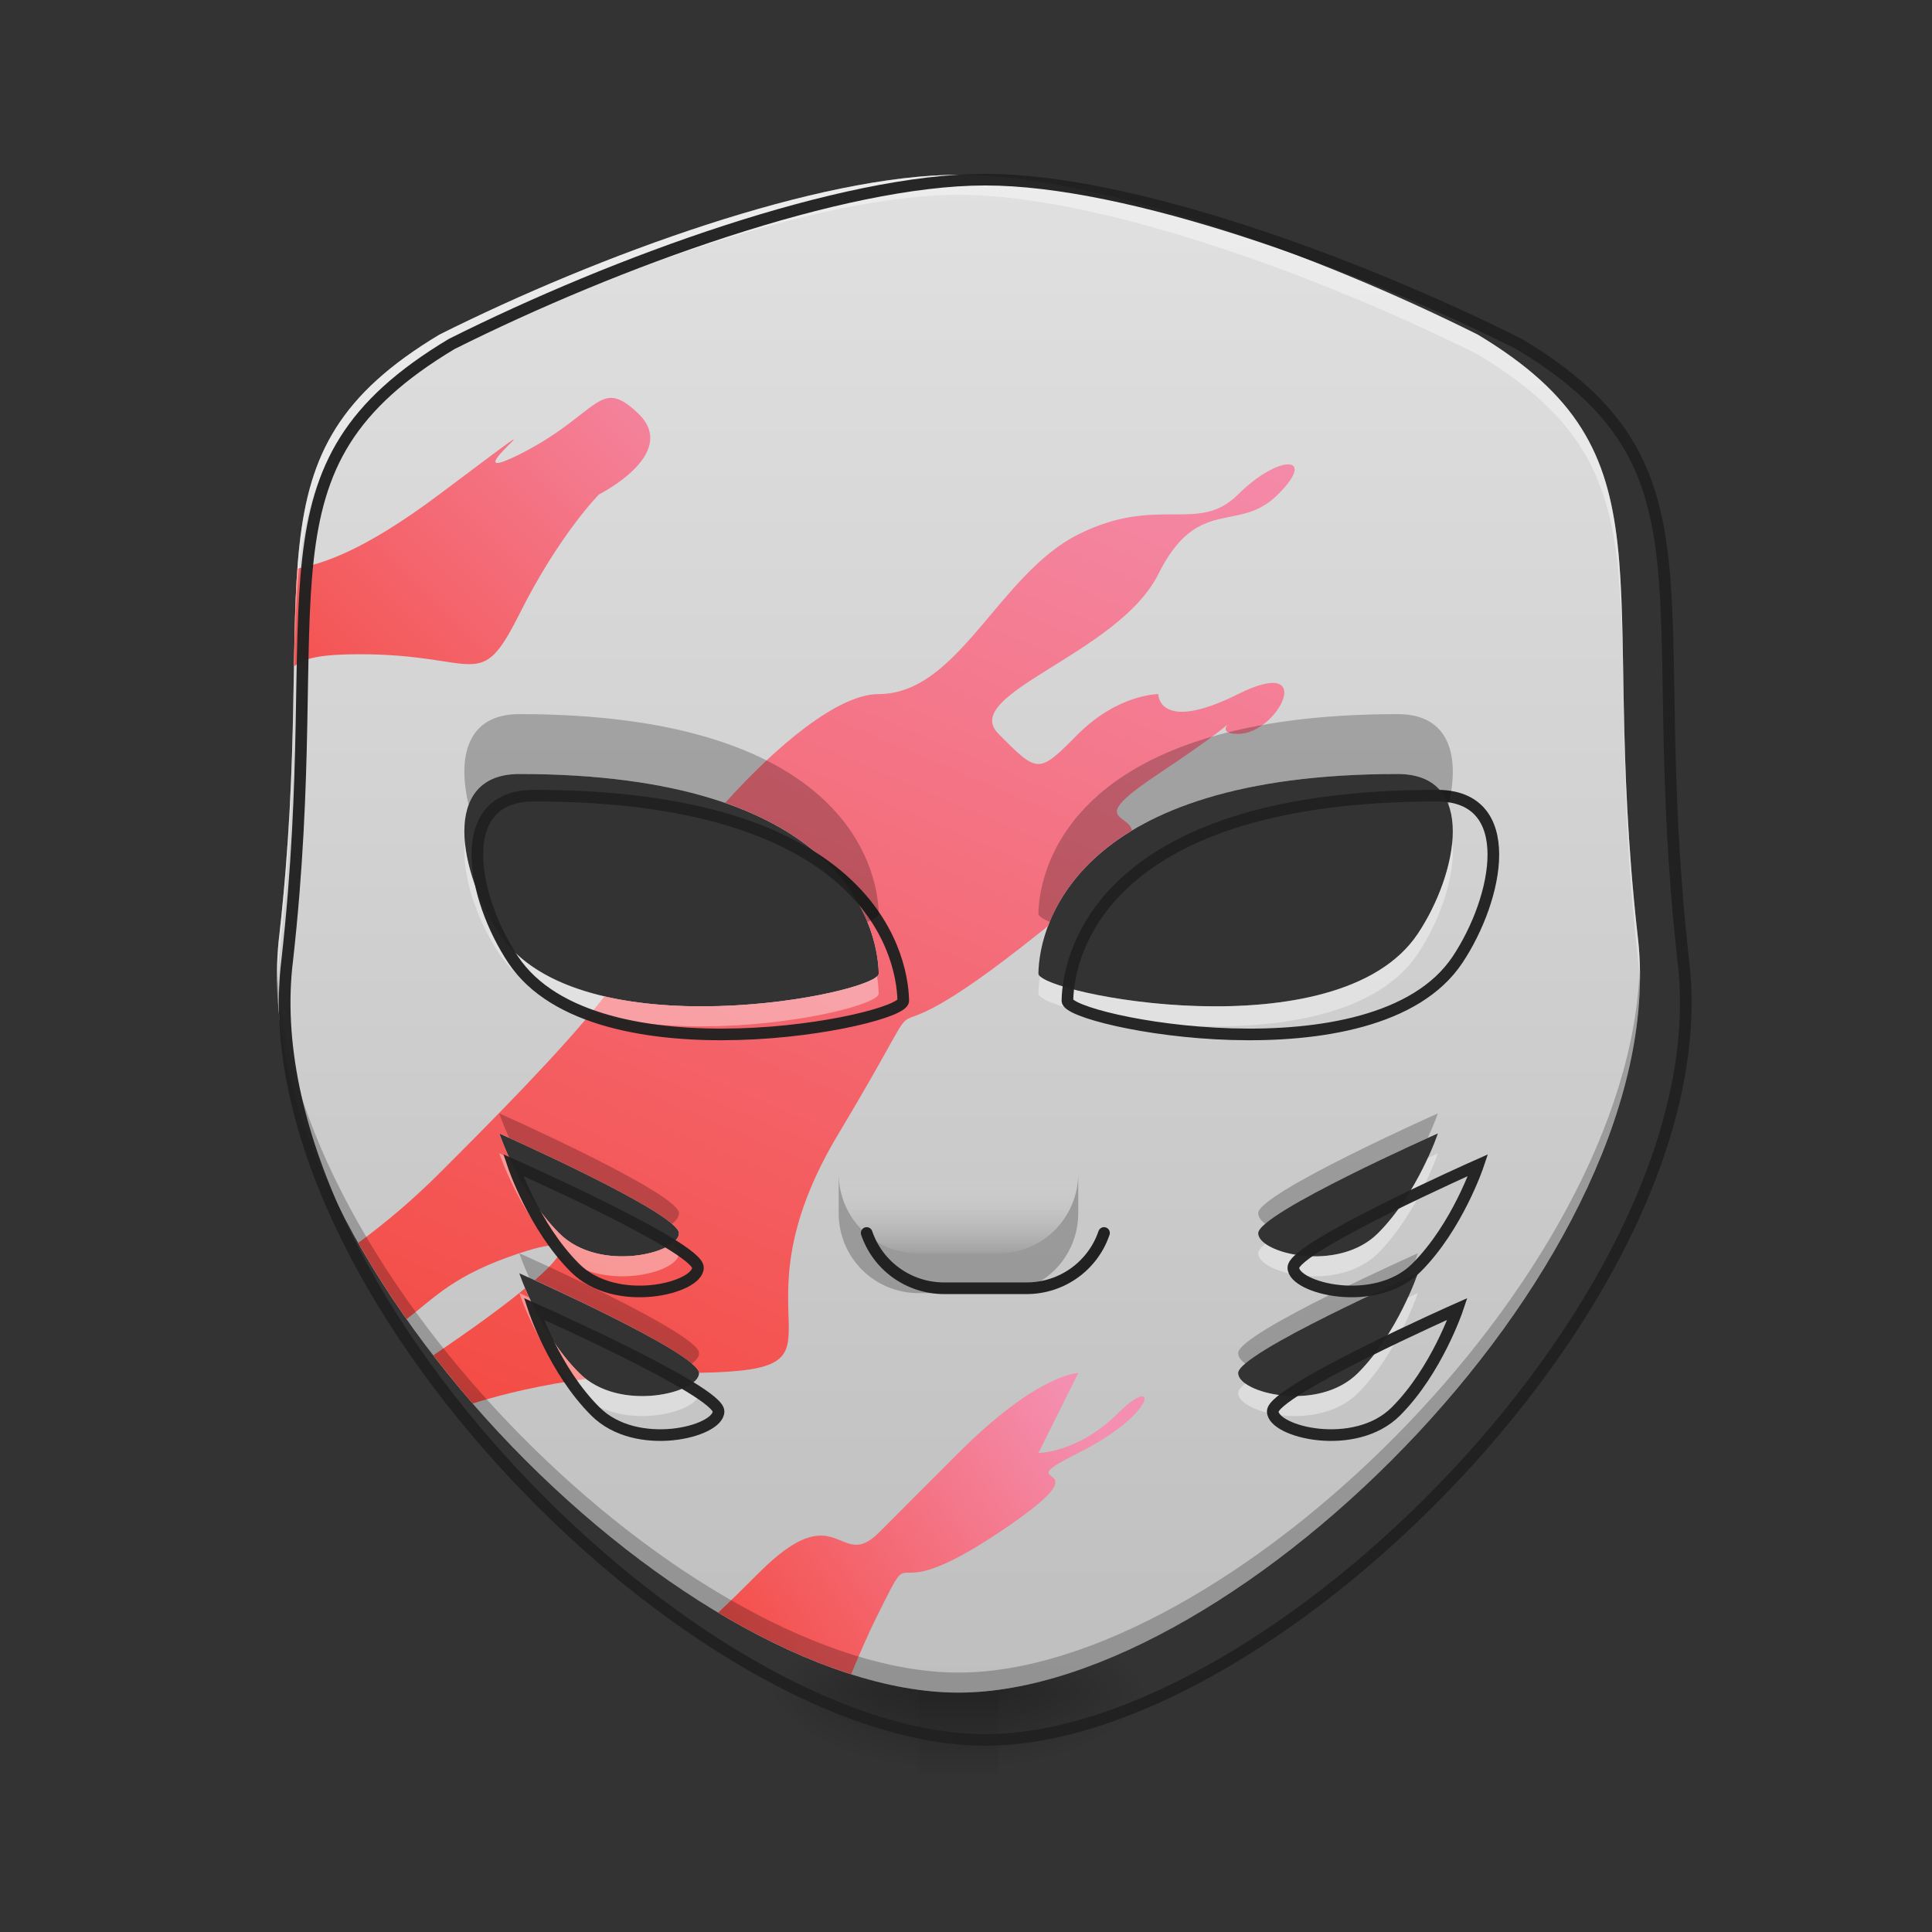 <?xml version="1.0" encoding="UTF-8"?>
<svg xmlns="http://www.w3.org/2000/svg" xmlns:xlink="http://www.w3.org/1999/xlink" width="32px" height="32px" viewBox="0 0 32 32" version="1.1">
<rect x="0" y="0" width="32" height="32" fill="#333333" stroke="none"/>
<defs>
<linearGradient id="linear0" gradientUnits="userSpaceOnUse" x1="254" y1="233.5" x2="254" y2="254.667" gradientTransform="matrix(0.063,0,0,0.063,-0,13.439)">
<stop offset="0" style="stop-color:rgb(0%,0%,0%);stop-opacity:0.275;"/>
<stop offset="1" style="stop-color:rgb(0%,0%,0%);stop-opacity:0;"/>
</linearGradient>
<radialGradient id="radial0" gradientUnits="userSpaceOnUse" cx="450.909" cy="189.579" fx="450.909" fy="189.579" r="21.167" gradientTransform="matrix(0,-0.078,-0.141,-0,42.869,63.595)">
<stop offset="0" style="stop-color:rgb(0%,0%,0%);stop-opacity:0.314;"/>
<stop offset="0.222" style="stop-color:rgb(0%,0%,0%);stop-opacity:0.275;"/>
<stop offset="1" style="stop-color:rgb(0%,0%,0%);stop-opacity:0;"/>
</radialGradient>
<radialGradient id="radial1" gradientUnits="userSpaceOnUse" cx="450.909" cy="189.579" fx="450.909" fy="189.579" r="21.167" gradientTransform="matrix(-0,0.078,0.141,0,-11.116,-7.527)">
<stop offset="0" style="stop-color:rgb(0%,0%,0%);stop-opacity:0.314;"/>
<stop offset="0.222" style="stop-color:rgb(0%,0%,0%);stop-opacity:0.275;"/>
<stop offset="1" style="stop-color:rgb(0%,0%,0%);stop-opacity:0;"/>
</radialGradient>
<radialGradient id="radial2" gradientUnits="userSpaceOnUse" cx="450.909" cy="189.579" fx="450.909" fy="189.579" r="21.167" gradientTransform="matrix(-0,-0.078,0.141,-0,-11.116,63.595)">
<stop offset="0" style="stop-color:rgb(0%,0%,0%);stop-opacity:0.314;"/>
<stop offset="0.222" style="stop-color:rgb(0%,0%,0%);stop-opacity:0.275;"/>
<stop offset="1" style="stop-color:rgb(0%,0%,0%);stop-opacity:0;"/>
</radialGradient>
<radialGradient id="radial3" gradientUnits="userSpaceOnUse" cx="450.909" cy="189.579" fx="450.909" fy="189.579" r="21.167" gradientTransform="matrix(0,0.078,-0.141,0,42.869,-7.527)">
<stop offset="0" style="stop-color:rgb(0%,0%,0%);stop-opacity:0.314;"/>
<stop offset="0.222" style="stop-color:rgb(0%,0%,0%);stop-opacity:0.275;"/>
<stop offset="1" style="stop-color:rgb(0%,0%,0%);stop-opacity:0;"/>
</radialGradient>
<linearGradient id="linear1" gradientUnits="userSpaceOnUse" x1="960" y1="1735.118" x2="960" y2="175.118" gradientTransform="matrix(0.017,0,0,0.017,0,0)">
<stop offset="0" style="stop-color:rgb(74.118%,74.118%,74.118%);stop-opacity:1;"/>
<stop offset="1" style="stop-color:rgb(87.843%,87.843%,87.843%);stop-opacity:1;"/>
</linearGradient>
<linearGradient id="linear2" gradientUnits="userSpaceOnUse" x1="169.333" y1="222.917" x2="317.5" y2="-126.333" gradientTransform="matrix(0.063,0,0,0.063,0,13.439)">
<stop offset="0" style="stop-color:rgb(95.686%,26.275%,21.176%);stop-opacity:1;"/>
<stop offset="1" style="stop-color:rgb(95.686%,56.078%,69.412%);stop-opacity:1;"/>
</linearGradient>
<linearGradient id="linear3" gradientUnits="userSpaceOnUse" x1="179.917" y1="233.5" x2="285.75" y2="159.417" gradientTransform="matrix(0.063,0,0,0.063,0,13.439)">
<stop offset="0" style="stop-color:rgb(95.686%,26.275%,21.176%);stop-opacity:1;"/>
<stop offset="1" style="stop-color:rgb(95.686%,56.078%,69.412%);stop-opacity:1;"/>
</linearGradient>
<linearGradient id="linear4" gradientUnits="userSpaceOnUse" x1="63.5" y1="0.667" x2="190.5" y2="-126.333" gradientTransform="matrix(0.063,0,0,0.063,0,13.439)">
<stop offset="0" style="stop-color:rgb(95.686%,26.275%,21.176%);stop-opacity:1;"/>
<stop offset="1" style="stop-color:rgb(95.686%,56.078%,69.412%);stop-opacity:1;"/>
</linearGradient>
<linearGradient id="linear5" gradientUnits="userSpaceOnUse" x1="254" y1="127.667" x2="254" y2="106.5" gradientTransform="matrix(0.063,0,0,0.063,0,12.777)">
<stop offset="0" style="stop-color:rgb(0%,0%,0%);stop-opacity:0.223;"/>
<stop offset="1" style="stop-color:rgb(100%,100%,100%);stop-opacity:0;"/>
</linearGradient>
</defs>
<g id="surface1">
<path style=" stroke:none;fill-rule:nonzero;fill:url(#linear0);" d="M 15.215 27.938 L 16.539 27.938 L 16.539 29.406 L 15.215 29.406 Z M 15.215 27.938 "/>
<path style=" stroke:none;fill-rule:nonzero;fill:url(#radial0);" d="M 16.539 28.035 L 19.184 28.035 L 19.184 26.711 L 16.539 26.711 Z M 16.539 28.035 "/>
<path style=" stroke:none;fill-rule:nonzero;fill:url(#radial1);" d="M 15.215 28.035 L 12.57 28.035 L 12.57 29.355 L 15.215 29.355 Z M 15.215 28.035 "/>
<path style=" stroke:none;fill-rule:nonzero;fill:url(#radial2);" d="M 15.215 28.035 L 12.57 28.035 L 12.57 26.711 L 15.215 26.711 Z M 15.215 28.035 "/>
<path style=" stroke:none;fill-rule:nonzero;fill:url(#radial3);" d="M 16.539 28.035 L 19.184 28.035 L 19.184 29.355 L 16.539 29.355 Z M 16.539 28.035 "/>
<path style=" stroke:none;fill-rule:nonzero;fill:url(#linear1);" d="M 15.875 2.895 C 13.562 2.895 9.922 4.219 7.277 5.543 C 3.969 7.527 5.293 9.512 4.629 15.465 C 3.969 20.758 11.246 28.035 15.875 28.035 C 20.508 28.035 27.785 20.758 27.121 15.465 C 26.461 9.512 27.785 7.527 24.477 5.543 C 21.832 4.219 18.191 2.895 15.875 2.895 Z M 8.602 12.82 C 13.891 12.82 14.535 15.281 14.555 16.125 C 14.555 16.457 9.594 17.449 8.27 15.465 C 7.609 14.473 7.277 12.82 8.602 12.82 Z M 23.152 12.82 C 24.477 12.82 24.145 14.473 23.484 15.465 C 22.16 17.449 17.199 16.457 17.199 16.125 C 17.215 15.281 17.859 12.82 23.152 12.82 Z M 8.27 18.773 C 8.27 18.773 11.246 20.094 11.246 20.426 C 11.246 20.758 9.922 21.09 9.262 20.426 C 8.602 19.766 8.27 18.773 8.27 18.773 Z M 23.816 18.773 C 23.816 18.773 23.484 19.766 22.824 20.426 C 22.16 21.09 20.84 20.758 20.84 20.426 C 20.84 20.094 23.816 18.773 23.816 18.773 Z M 8.602 21.09 C 8.602 21.09 11.578 22.41 11.578 22.742 C 11.578 23.074 10.254 23.402 9.594 22.742 C 8.93 22.082 8.602 21.09 8.602 21.09 Z M 23.484 21.09 C 23.484 21.09 23.152 22.082 22.492 22.742 C 21.832 23.402 20.508 23.074 20.508 22.742 C 20.508 22.41 23.484 21.09 23.484 21.09 Z M 23.484 21.09 "/>
<path style=" stroke:none;fill-rule:nonzero;fill:url(#linear2);" d="M 21.336 7.691 C 21.168 7.691 20.84 7.859 20.508 8.188 C 19.844 8.852 19.184 8.188 17.859 8.852 C 16.539 9.512 15.875 11.496 14.555 11.496 C 13.875 11.496 12.852 12.363 12.012 13.297 C 14.199 14.059 14.543 15.516 14.555 16.125 C 14.555 16.367 11.949 16.953 10.012 16.504 C 9.324 17.383 8.156 18.555 7.277 19.434 C 6.809 19.902 6.344 20.285 5.934 20.586 C 6.176 21.016 6.445 21.438 6.734 21.848 C 7.215 21.484 7.508 21.121 8.602 20.758 C 9.477 20.465 9.449 20.691 8.859 21.203 C 9.578 21.531 11.562 22.465 11.578 22.738 C 14.371 22.691 11.977 21.961 13.891 18.773 C 15.875 15.465 13.891 18.109 17.199 15.465 C 17.254 15.422 17.309 15.379 17.359 15.336 C 17.551 14.832 17.949 14.238 18.75 13.754 C 18.68 13.461 18.016 13.598 19.184 12.82 C 21.168 11.496 19.844 12.156 20.508 12.156 C 21.168 12.156 21.832 10.836 20.508 11.496 C 19.184 12.156 19.184 11.496 19.184 11.496 C 19.184 11.496 18.523 11.496 17.859 12.156 C 17.199 12.82 17.199 12.82 16.539 12.156 C 15.875 11.496 18.523 10.836 19.184 9.512 C 19.844 8.188 20.508 8.852 21.168 8.188 C 21.5 7.859 21.5 7.691 21.336 7.691 Z M 8.27 18.773 C 8.27 18.773 11.246 20.094 11.246 20.426 C 11.246 20.758 9.922 21.09 9.262 20.426 C 8.602 19.766 8.27 18.773 8.27 18.773 Z M 8.695 21.34 C 8.328 21.645 7.805 22.023 7.176 22.449 C 7.387 22.719 7.602 22.984 7.828 23.246 C 8.355 23.082 8.984 22.934 9.703 22.84 C 9.664 22.809 9.629 22.777 9.594 22.742 C 9.137 22.289 8.84 21.676 8.695 21.34 Z M 8.695 21.34 "/>
<path style=" stroke:none;fill-rule:nonzero;fill:url(#linear3);" d="M 17.859 22.742 C 17.859 22.742 17.199 22.742 15.875 24.066 L 14.555 25.387 C 13.891 26.051 13.891 24.727 12.57 26.051 C 12.297 26.324 12.078 26.539 11.895 26.711 C 12.637 27.152 13.383 27.504 14.098 27.73 C 14.215 27.449 14.352 27.113 14.555 26.711 C 15.215 25.387 14.555 26.711 16.539 25.387 C 18.523 24.066 16.539 24.727 17.859 24.066 C 19.184 23.402 19.184 22.742 18.523 23.402 C 17.859 24.066 17.199 24.066 17.199 24.066 Z M 17.859 22.742 "/>
<path style=" stroke:none;fill-rule:nonzero;fill:url(#linear4);" d="M 10.117 6.59 C 9.805 6.598 9.531 7.062 8.602 7.527 C 7.277 8.188 9.922 6.203 7.277 8.188 C 6 9.145 5.34 9.332 4.926 9.418 C 4.891 9.902 4.879 10.438 4.871 11.039 C 5.023 10.902 5.316 10.836 5.953 10.836 C 7.938 10.836 7.938 11.496 8.602 10.172 C 9.262 8.852 9.922 8.188 9.922 8.188 C 9.922 8.188 11.246 7.527 10.586 6.863 C 10.387 6.668 10.25 6.59 10.117 6.59 Z M 10.117 6.59 "/>
<path style=" stroke:none;fill-rule:nonzero;fill:url(#linear5);" d="M 15.215 17.449 L 16.539 17.449 C 17.27 17.449 17.859 18.043 17.859 18.773 L 17.859 19.434 C 17.859 20.164 17.27 20.758 16.539 20.758 L 15.215 20.758 C 14.484 20.758 13.891 20.164 13.891 19.434 L 13.891 18.773 C 13.891 18.043 14.484 17.449 15.215 17.449 Z M 15.215 17.449 "/>
<path style=" stroke:none;fill-rule:nonzero;fill:rgb(0%,0%,0%);fill-opacity:0.235;" d="M 13.891 19.434 L 13.891 20.094 C 13.891 20.828 14.48 21.418 15.215 21.418 L 16.539 21.418 C 17.27 21.418 17.859 20.828 17.859 20.094 L 17.859 19.434 C 17.859 20.168 17.27 20.758 16.539 20.758 L 15.215 20.758 C 14.48 20.758 13.891 20.168 13.891 19.434 Z M 13.891 19.434 "/>
<path style=" stroke:none;fill-rule:nonzero;fill:rgb(0%,0%,0%);fill-opacity:0.235;" d="M 4.59 15.992 C 4.445 21.227 11.398 28.035 15.875 28.035 C 20.355 28.035 27.309 21.227 27.16 15.992 C 27.02 21.18 20.262 27.703 15.875 27.703 C 11.492 27.703 4.734 21.18 4.59 15.992 Z M 8.27 18.441 C 8.27 18.441 8.324 18.609 8.434 18.848 C 8.969 19.09 10.664 19.875 11.129 20.27 C 11.203 20.215 11.246 20.156 11.246 20.094 C 11.246 19.766 8.27 18.441 8.27 18.441 Z M 23.816 18.441 C 23.816 18.441 20.84 19.766 20.84 20.094 C 20.84 20.156 20.883 20.215 20.957 20.27 C 21.418 19.875 23.117 19.09 23.648 18.848 C 23.758 18.609 23.816 18.441 23.816 18.441 Z M 8.602 20.758 C 8.602 20.758 8.656 20.922 8.766 21.164 C 9.297 21.402 10.996 22.188 11.457 22.586 C 11.535 22.531 11.578 22.473 11.578 22.41 C 11.578 22.082 8.602 20.758 8.602 20.758 Z M 23.484 20.758 C 23.484 20.758 20.508 22.082 20.508 22.41 C 20.508 22.473 20.551 22.531 20.625 22.586 C 21.09 22.188 22.785 21.402 23.32 21.164 C 23.43 20.922 23.484 20.758 23.484 20.758 Z M 23.484 20.758 "/>
<path style=" stroke:none;fill-rule:nonzero;fill:rgb(100%,100%,100%);fill-opacity:0.392;" d="M 15.875 2.895 C 13.562 2.895 9.922 4.219 7.277 5.543 C 3.969 7.527 5.293 9.512 4.629 15.465 C 4.594 15.746 4.582 16.031 4.59 16.324 C 4.598 16.145 4.609 15.969 4.629 15.797 C 5.293 9.844 3.969 7.859 7.277 5.871 C 9.922 4.551 13.562 3.227 15.875 3.227 C 18.191 3.227 21.832 4.551 24.477 5.871 C 27.785 7.859 26.461 9.844 27.121 15.797 C 27.145 15.969 27.156 16.145 27.16 16.324 C 27.172 16.031 27.156 15.746 27.121 15.465 C 26.461 9.512 27.785 7.527 24.477 5.543 C 21.832 4.219 18.191 2.895 15.875 2.895 Z M 7.699 13.941 C 7.641 14.504 7.906 15.25 8.27 15.797 C 9.594 17.781 14.555 16.789 14.555 16.457 C 14.551 16.375 14.543 16.277 14.527 16.172 C 14.141 16.535 9.535 17.367 8.27 15.465 C 7.973 15.02 7.742 14.441 7.699 13.941 Z M 24.055 13.941 C 24.012 14.441 23.781 15.02 23.484 15.465 C 22.215 17.367 17.609 16.535 17.227 16.172 C 17.207 16.277 17.199 16.375 17.199 16.457 C 17.199 16.789 22.16 17.781 23.484 15.797 C 23.848 15.25 24.113 14.504 24.055 13.941 Z M 8.27 19.102 C 8.27 19.102 8.602 20.094 9.262 20.758 C 9.922 21.418 11.246 21.09 11.246 20.758 C 11.246 20.719 11.203 20.664 11.129 20.602 C 10.789 20.844 9.805 20.969 9.262 20.426 C 8.867 20.035 8.594 19.527 8.434 19.18 C 8.332 19.133 8.27 19.102 8.27 19.102 Z M 23.816 19.102 C 23.816 19.102 23.75 19.133 23.648 19.18 C 23.488 19.527 23.215 20.035 22.824 20.426 C 22.281 20.969 21.293 20.844 20.957 20.602 C 20.883 20.664 20.84 20.719 20.84 20.758 C 20.84 21.09 22.16 21.418 22.824 20.758 C 23.484 20.094 23.816 19.102 23.816 19.102 Z M 8.602 21.418 C 8.602 21.418 8.93 22.41 9.594 23.074 C 10.254 23.734 11.578 23.402 11.578 23.074 C 11.578 23.031 11.535 22.98 11.457 22.914 C 11.121 23.16 10.133 23.285 9.594 22.742 C 9.199 22.348 8.926 21.844 8.766 21.492 C 8.664 21.445 8.602 21.418 8.602 21.418 Z M 23.484 21.418 C 23.484 21.418 23.422 21.445 23.32 21.492 C 23.16 21.844 22.883 22.348 22.492 22.742 C 21.949 23.285 20.965 23.16 20.625 22.914 C 20.551 22.98 20.508 23.031 20.508 23.074 C 20.508 23.402 21.832 23.734 22.492 23.074 C 23.152 22.41 23.484 21.418 23.484 21.418 Z M 23.484 21.418 "/>
<path style="fill:none;stroke-width:11.339;stroke-linecap:butt;stroke-linejoin:miter;stroke:rgb(12.941%,12.941%,12.941%);stroke-opacity:0.971;stroke-miterlimit:4;" d="M 959.908 175.023 C 820.079 175.023 599.943 255.094 440.037 335.165 C 239.977 455.153 320.048 575.142 279.895 935.108 C 239.977 1255.156 680.014 1695.193 959.908 1695.193 C 1240.039 1695.193 1680.076 1255.156 1639.922 935.108 C 1600.005 575.142 1680.076 455.153 1480.016 335.165 C 1320.11 255.094 1099.974 175.023 959.908 175.023 Z M 520.108 775.202 C 839.92 775.202 878.892 924.006 880.073 975.025 C 880.073 995.102 580.102 1055.096 500.031 935.108 C 460.114 875.113 440.037 775.202 520.108 775.202 Z M 1399.945 775.202 C 1480.016 775.202 1459.939 875.113 1420.022 935.108 C 1339.951 1055.096 1039.979 995.102 1039.979 975.025 C 1040.924 924.006 1079.897 775.202 1399.945 775.202 Z M 500.031 1135.167 C 500.031 1135.167 680.014 1215.002 680.014 1235.079 C 680.014 1255.156 599.943 1275.233 560.025 1235.079 C 520.108 1195.162 500.031 1135.167 500.031 1135.167 Z M 1440.099 1135.167 C 1440.099 1135.167 1420.022 1195.162 1380.104 1235.079 C 1339.951 1275.233 1260.116 1255.156 1260.116 1235.079 C 1260.116 1215.002 1440.099 1135.167 1440.099 1135.167 Z M 520.108 1275.233 C 520.108 1275.233 700.091 1355.068 700.091 1375.144 C 700.091 1395.221 620.02 1415.062 580.102 1375.144 C 539.948 1335.227 520.108 1275.233 520.108 1275.233 Z M 1420.022 1275.233 C 1420.022 1275.233 1399.945 1335.227 1360.028 1375.144 C 1320.11 1415.062 1240.039 1395.221 1240.039 1375.144 C 1240.039 1355.068 1420.022 1275.233 1420.022 1275.233 Z M 1420.022 1275.233 " transform="matrix(0.017,0,0,0.017,0,0)"/>
<path style="fill:none;stroke-width:11.339;stroke-linecap:round;stroke-linejoin:round;stroke:rgb(12.941%,12.941%,12.941%);stroke-opacity:1;stroke-miterlimit:4;" d="M 1075.645 1201.303 C 1065.016 1232.717 1035.256 1255.156 1000.062 1255.156 L 919.991 1255.156 C 884.797 1255.156 855.037 1232.717 844.408 1201.303 " transform="matrix(0.017,0,0,0.017,0,0)"/>
<path style=" stroke:none;fill-rule:nonzero;fill:rgb(0%,0%,0%);fill-opacity:0.235;" d="M 8.602 11.828 C 7.727 11.828 7.574 12.551 7.762 13.328 C 7.879 13.02 8.137 12.82 8.602 12.82 C 12.59 12.82 13.938 14.219 14.367 15.27 C 14.488 15.219 14.555 15.172 14.555 15.133 C 14.535 14.289 13.891 11.828 8.602 11.828 Z M 23.152 11.828 C 17.859 11.828 17.215 14.289 17.199 15.133 C 17.199 15.172 17.266 15.219 17.387 15.27 C 17.812 14.219 19.16 12.82 23.152 12.82 C 23.617 12.82 23.875 13.02 23.992 13.328 C 24.18 12.551 24.027 11.828 23.152 11.828 Z M 23.152 11.828 "/>
</g>
</svg>
